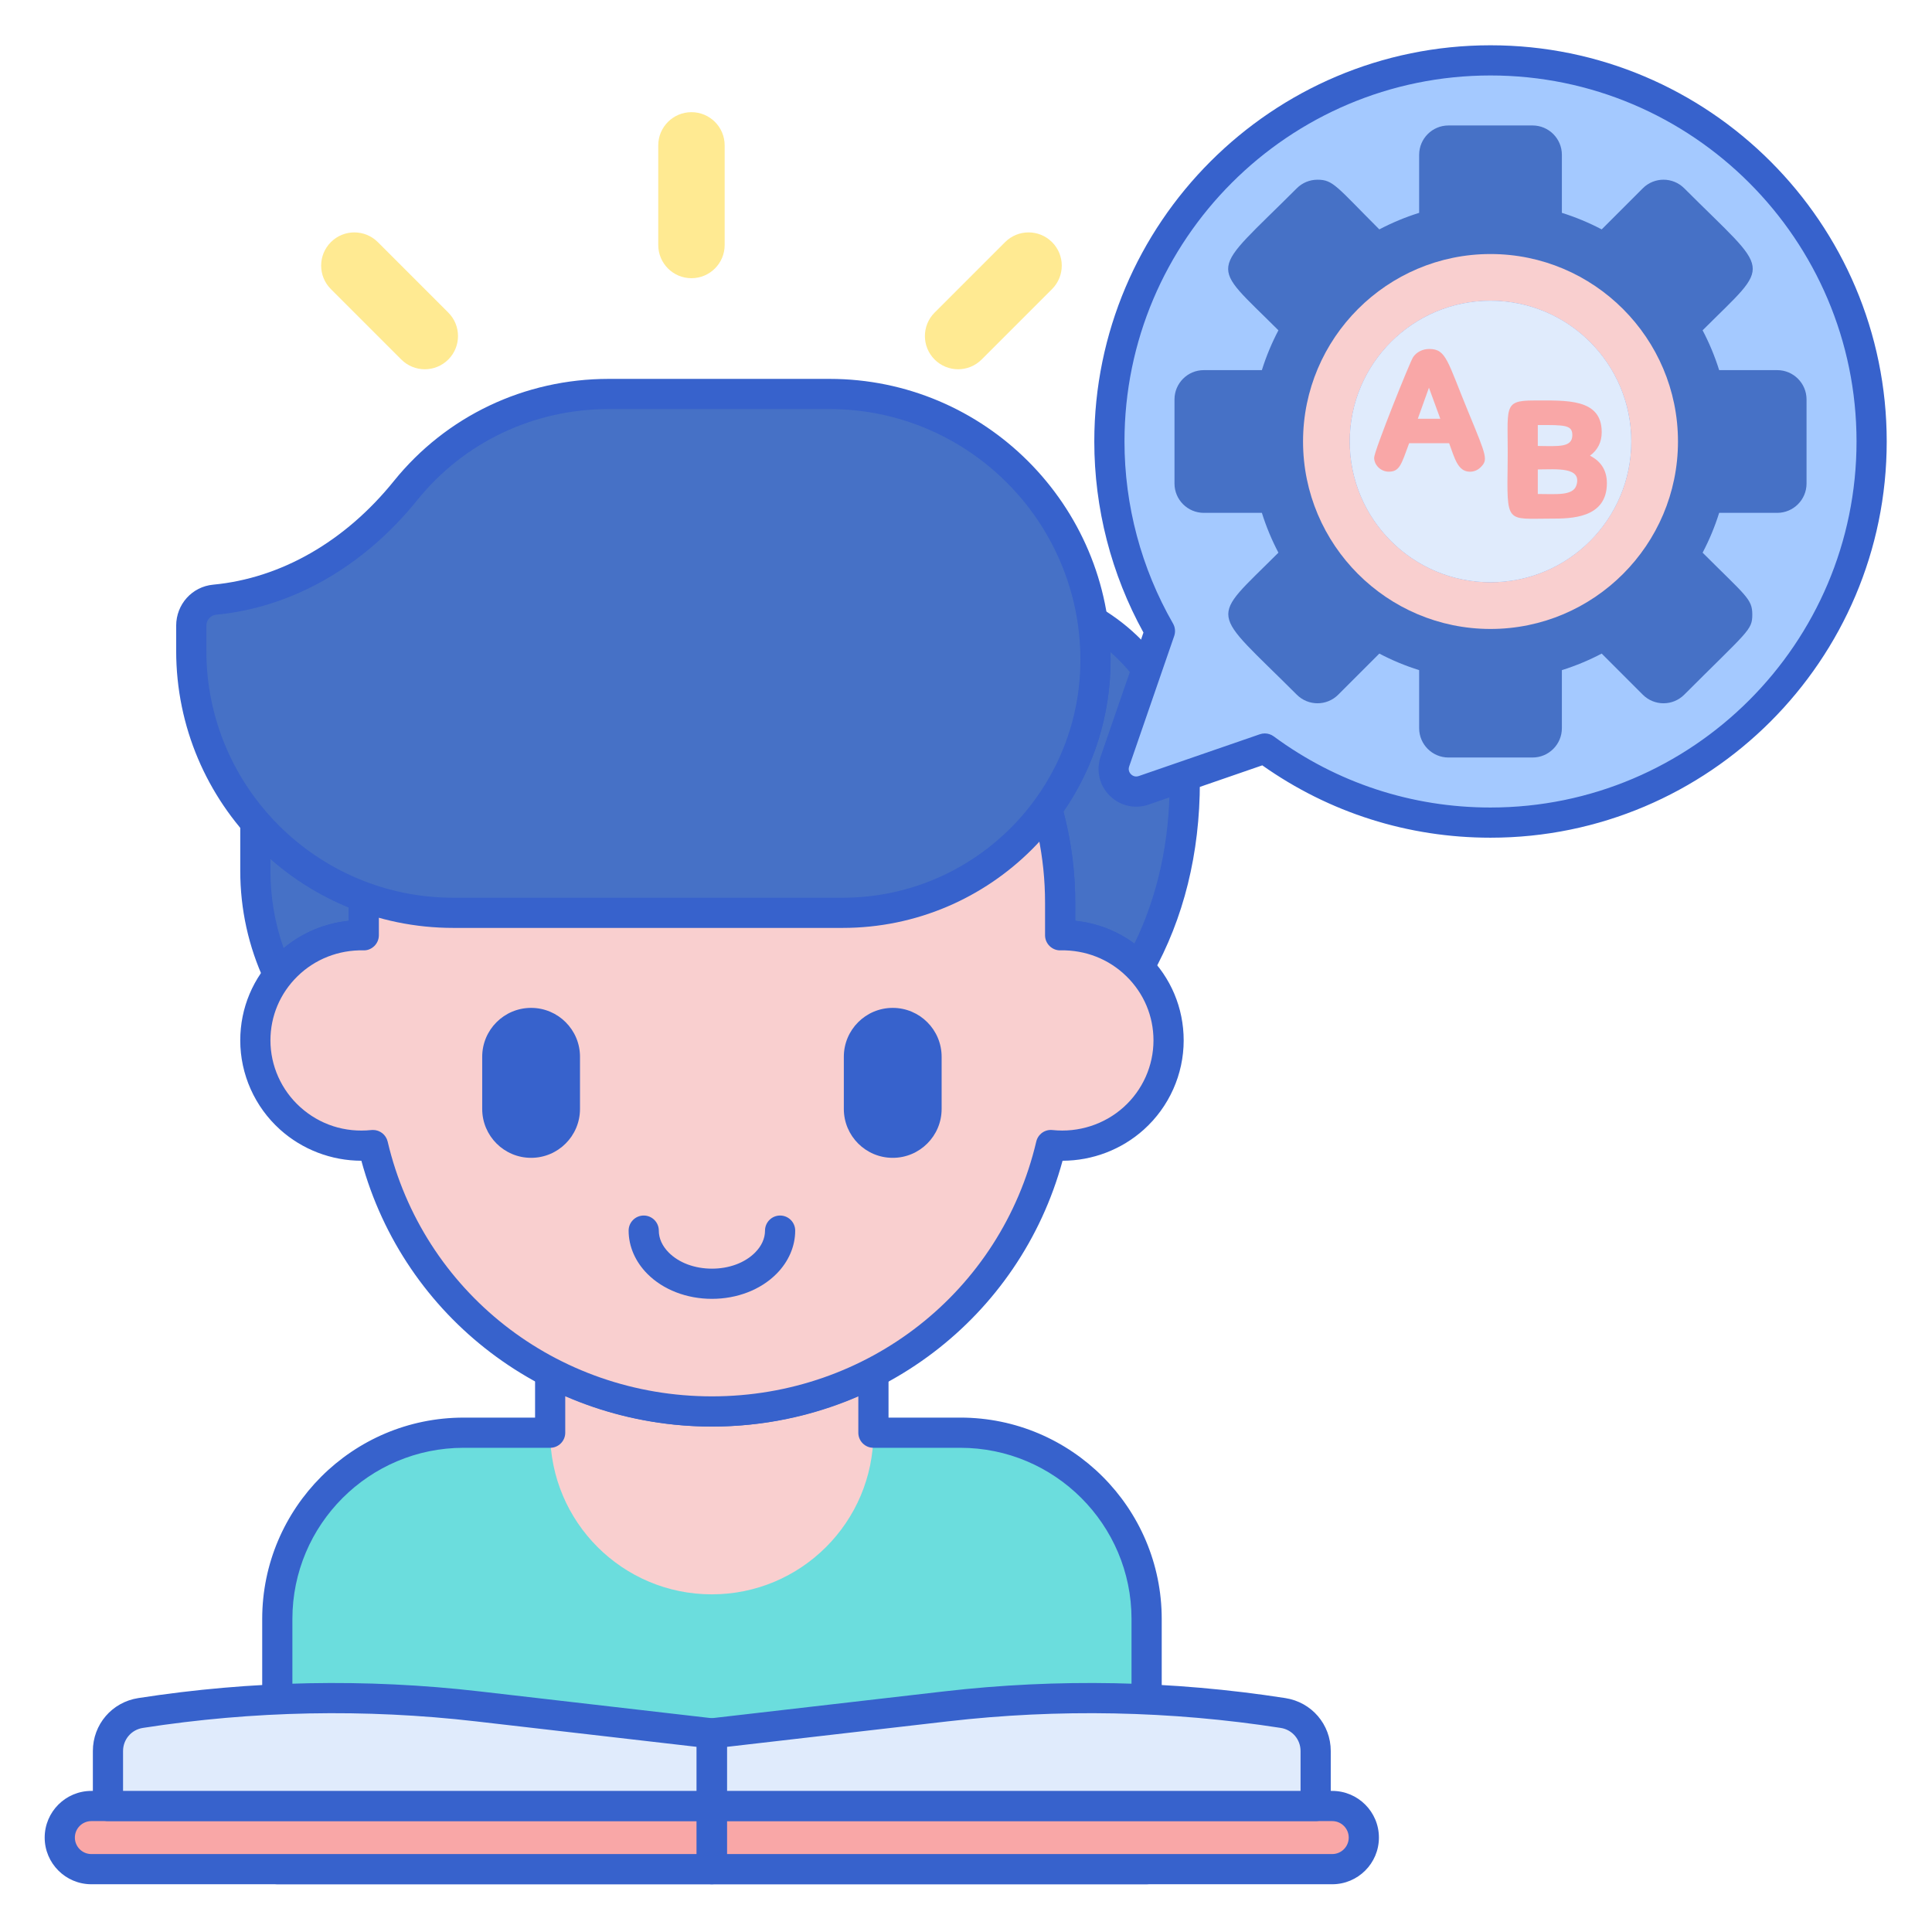 <?xml version="1.0" encoding="utf-8"?>
<!-- Generator: Adobe Illustrator 22.1.0, SVG Export Plug-In . SVG Version: 6.00 Build 0)  -->
<svg version="1.1" id="Layer_1" xmlns="http://www.w3.org/2000/svg" xmlns:xlink="http://www.w3.org/1999/xlink" x="0px" y="0px"
	 viewBox="0 0 256 256" style="enable-background:new 0 0 256 256;" xml:space="preserve">
<style type="text/css">
	.st0{fill:#E0EBFC;}
	.st1{fill:#3762CC;}
	.st2{fill:#4671C6;}
	.st3{fill:#6BDDDD;}
	.st4{fill:#F9A7A7;}
	.st5{fill:#A4C9FF;}
	.st6{fill:#FFEA92;}
	.st7{fill:#F9CFCF;}
	.st8{fill:#FFE164;}
	.st9{fill:#FFDC85;}
	.st10{fill:#FFEA94;}
	.st11{fill:#B9BEFC;}
	.st12{fill:#EAA97D;}
</style>
<g>
	<g>
		<path class="st3" d="M151.932,247.673H36.744v-33.149c0-13.632,11.051-24.683,24.683-24.683h65.822
			c13.632,0,24.683,11.051,24.683,24.683V247.673z"/>
	</g>
	<g>
		<path class="st7" d="M94.338,187.025c-7.742,0-15.032-1.898-21.437-5.238v8.054v0.002c0,11.828,9.588,21.416,21.416,21.416
			c11.823,0,21.416-9.582,21.416-21.419v-8.032C109.339,185.136,102.063,187.025,94.338,187.025z"/>
	</g>
	<g>
		<path class="st1" d="M151.933,249.673H36.743c-1.104,0-2-0.896-2-2v-33.148c0-14.713,11.97-26.684,26.684-26.684H70.9v-6.054
			c0-0.699,0.365-1.348,0.963-1.71c0.6-0.363,1.344-0.386,1.962-0.063c6.287,3.278,13.381,5.011,20.513,5.011
			c7.22,0,14.108-1.679,20.473-4.991c0.62-0.322,1.363-0.298,1.961,0.065c0.597,0.362,0.962,1.011,0.962,1.709v6.032h9.516
			c14.714,0,26.684,11.97,26.684,26.684v33.148C153.933,248.777,153.037,249.673,151.933,249.673z M38.743,245.673h111.189v-31.148
			c0-12.508-10.176-22.684-22.684-22.684h-11.516c-1.104,0-2-0.896-2-2v-4.862c-6.081,2.654-12.724,4.046-19.396,4.046
			c-6.687,0-13.344-1.398-19.438-4.064v4.88c0,1.104-0.896,2-2,2H61.427c-12.508,0-22.684,10.176-22.684,22.684V245.673z"/>
	</g>
	<g>
		<g>
			<path class="st4" d="M94.318,247.673H12.106c-2.311,0-4.184-1.873-4.184-4.184v0c0-2.311,1.873-4.184,4.184-4.184h82.212V247.673
				z"/>
		</g>
		<g>
			<path class="st4" d="M94.318,247.673h82.212c2.311,0,4.184-1.873,4.184-4.184v0c0-2.311-1.873-4.184-4.184-4.184H94.318V247.673z
				"/>
		</g>
		<g>
			<path class="st1" d="M94.317,249.673H12.105c-3.409,0-6.184-2.774-6.184-6.184s2.774-6.184,6.184-6.184h82.212
				c1.104,0,2,0.896,2,2v8.368C96.317,248.777,95.422,249.673,94.317,249.673z M12.105,241.305c-1.204,0-2.184,0.98-2.184,2.184
				s0.979,2.184,2.184,2.184h80.212v-4.368H12.105z"/>
		</g>
		<g>
			<path class="st1" d="M176.53,249.673H94.317c-1.104,0-2-0.896-2-2v-8.368c0-1.104,0.896-2,2-2h82.213
				c3.409,0,6.184,2.774,6.184,6.184S179.939,249.673,176.53,249.673z M96.317,245.673h80.213c1.204,0,2.184-0.98,2.184-2.184
				s-0.979-2.184-2.184-2.184H96.317V245.673z"/>
		</g>
		<g>
			<path class="st0" d="M94.318,239.305v-9.621l-31.016-3.579c-14.864-1.715-29.891-1.42-44.677,0.877h0
				c-2.486,0.386-4.32,2.527-4.32,5.043v7.28H94.318z"/>
		</g>
		<g>
			<path class="st0" d="M94.318,239.305v-9.621l31.016-3.579c14.864-1.715,29.891-1.42,44.677,0.877h0
				c2.486,0.386,4.32,2.527,4.32,5.043v7.28H94.318z"/>
		</g>
		<g>
			<path class="st1" d="M94.317,241.305H14.305c-1.104,0-2-0.896-2-2v-7.28c0-3.526,2.529-6.478,6.014-7.019
				c14.96-2.325,30.172-2.623,45.213-0.888l31.016,3.579c1.009,0.117,1.771,0.971,1.771,1.987v9.621
				C96.317,240.409,95.422,241.305,94.317,241.305z M16.305,237.305h76.013v-5.838l-29.245-3.375
				c-14.683-1.694-29.534-1.403-44.141,0.866c-1.522,0.237-2.627,1.526-2.627,3.067V237.305z"/>
		</g>
		<g>
			<path class="st1" d="M174.331,241.305H94.317c-1.104,0-2-0.896-2-2v-9.621c0-1.016,0.762-1.87,1.771-1.987l31.017-3.579
				c15.041-1.736,30.252-1.438,45.213,0.888c3.484,0.541,6.014,3.493,6.014,7.019v7.28
				C176.331,240.409,175.436,241.305,174.331,241.305z M96.317,237.305h76.014v-5.28c0-1.541-1.104-2.83-2.627-3.067
				c-14.605-2.27-29.458-2.562-44.141-0.866l-29.246,3.375V237.305z"/>
		</g>
	</g>
	<g>
		<path class="st2" d="M48.201,123.925v-4.32c0-0.247,0.015-0.491,0.019-0.738c-5.609-2.039-10.549-5.474-14.386-9.897v6.396
			c0,4.945,1.098,9.631,3.051,13.838C39.501,125.932,43.57,123.831,48.201,123.925z"/>
	</g>
	<g>
		<path class="st2" d="M138.733,107.167c1.127,3.956,1.742,8.125,1.742,12.438v4.32c4.138-0.084,7.827,1.588,10.435,4.28
			c3.942-7.031,6.079-15.212,6.079-24.606c0-9.094-4.907-17.037-12.215-21.34c0.25,1.693,0.383,3.424,0.383,5.186
			C145.157,94.821,142.77,101.635,138.733,107.167z"/>
	</g>
	<g>
		<path class="st1" d="M36.885,131.205c-0.079,0-0.159-0.005-0.239-0.014c-0.688-0.083-1.283-0.516-1.574-1.144
			c-2.148-4.625-3.237-9.564-3.237-14.681v-6.396c0-0.835,0.519-1.582,1.301-1.874c0.778-0.292,1.662-0.068,2.21,0.563
			c3.646,4.203,8.335,7.429,13.559,9.327c0.801,0.292,1.33,1.059,1.316,1.912l-0.01,0.349c-0.004,0.119-0.009,0.237-0.009,0.357
			v4.32c0,0.538-0.217,1.052-0.601,1.429c-0.385,0.376-0.902,0.598-1.44,0.571c-0.085-0.001-0.171-0.002-0.257-0.002
			c-3.712,0-7.146,1.642-9.456,4.531C38.065,130.932,37.488,131.205,36.885,131.205z M35.834,113.812v1.555
			c0,3.54,0.589,6.983,1.753,10.272c2.437-2.038,5.417-3.299,8.614-3.629v-1.778C42.414,118.684,38.904,116.507,35.834,113.812z"/>
	</g>
	<g>
		<path class="st1" d="M150.91,130.206c-0.538,0-1.058-0.217-1.437-0.608c-2.361-2.437-5.559-3.729-8.958-3.672
			c-0.526,0.024-1.057-0.195-1.44-0.571c-0.384-0.376-0.601-0.891-0.601-1.429v-4.32c0-4.01-0.561-8.01-1.666-11.89
			c-0.168-0.592-0.055-1.229,0.309-1.727c3.951-5.414,6.04-11.825,6.04-18.542c0-1.617-0.122-3.264-0.361-4.896
			c-0.112-0.762,0.223-1.521,0.862-1.95c0.637-0.43,1.468-0.455,2.131-0.064c8.143,4.794,13.2,13.632,13.2,23.064
			c0,9.479-2.131,18.087-6.335,25.583c-0.309,0.551-0.859,0.924-1.486,1.005C151.082,130.2,150.996,130.206,150.91,130.206z
			 M142.475,122.009c2.861,0.294,5.544,1.331,7.839,3.025c3.104-6.368,4.676-13.565,4.676-21.434c0-6.62-2.93-12.895-7.847-17.178
			c0.01,0.342,0.015,0.684,0.015,1.024c0,7.244-2.156,14.174-6.246,20.105c1.038,3.943,1.563,7.994,1.563,12.053V122.009z"/>
	</g>
	<g>
		<path class="st7" d="M140.475,123.925v-4.32c0-25.251-20.656-45.721-46.137-45.721l0,0c-25.481,0-46.137,20.47-46.137,45.721v4.32
			c-8.011-0.162-14.367,6.22-14.367,13.934c0,8.238,7.192,14.754,15.586,13.866c4.761,20.229,23.059,35.299,44.918,35.299
			c21.861,0,40.157-15.072,44.918-35.299c8.383,0.886,15.586-5.617,15.586-13.866C154.842,130.141,148.482,123.763,140.475,123.925z
			"/>
	</g>
	<g>
		<path class="st1" d="M94.339,172.104L94.339,172.104c-3.353,0-6.475-1.21-8.567-3.319c-1.597-1.609-2.476-3.641-2.476-5.721
			c0-1.104,0.896-2,2-2s2,0.896,2,2c0,1.032,0.455,2.037,1.315,2.904c1.347,1.357,3.435,2.136,5.728,2.136
			c2.285,0,4.368-0.778,5.715-2.136c0.86-0.867,1.314-1.871,1.314-2.904c0-1.104,0.896-2,2-2s2,0.896,2,2
			c0,2.081-0.879,4.113-2.475,5.721C100.801,170.894,97.683,172.104,94.339,172.104z"/>
	</g>
	<g>
		<path class="st1" d="M118.291,153.419L118.291,153.419c-3.578,0-6.479-2.901-6.479-6.479v-6.911c0-3.578,2.901-6.479,6.479-6.479
			h0c3.578,0,6.479,2.901,6.479,6.479v6.911C124.77,150.518,121.869,153.419,118.291,153.419z"/>
	</g>
	<g>
		<path class="st1" d="M70.374,153.419L70.374,153.419c-3.578,0-6.479-2.901-6.479-6.479v-6.911c0-3.578,2.901-6.479,6.479-6.479h0
			c3.578,0,6.479,2.901,6.479,6.479v6.911C76.853,150.518,73.952,153.419,70.374,153.419z"/>
	</g>
	<g>
		<path class="st1" d="M94.338,189.025c-21.924,0-40.791-14.398-46.454-35.22c-3.966-0.009-7.814-1.469-10.771-4.129
			c-3.354-3.019-5.278-7.325-5.278-11.816c0-4.299,1.698-8.33,4.782-11.352c2.619-2.567,5.967-4.126,9.585-4.499v-2.404
			c0-26.313,21.594-47.721,48.137-47.721s48.137,21.408,48.137,47.721v2.404c3.619,0.372,6.966,1.932,9.587,4.5
			c3.083,3.021,4.781,7.052,4.781,11.351c0,4.491-1.923,8.796-5.276,11.814c-2.958,2.662-6.809,4.122-10.773,4.131
			C135.128,174.626,116.261,189.025,94.338,189.025z M49.422,149.726c0.918,0,1.73,0.63,1.945,1.542
			c4.678,19.876,22.348,33.757,42.971,33.757c20.622,0,38.293-13.882,42.972-33.758c0.231-0.981,1.147-1.644,2.157-1.53
			c3.442,0.362,6.876-0.743,9.424-3.037c2.512-2.26,3.952-5.482,3.952-8.841c0-3.214-1.271-6.231-3.581-8.494
			c-2.333-2.286-5.438-3.501-8.746-3.441c-0.526,0.024-1.057-0.195-1.44-0.571c-0.384-0.376-0.601-0.891-0.601-1.429v-4.32
			c0-24.108-19.8-43.721-44.137-43.721s-44.137,19.613-44.137,43.721v4.32c0,0.538-0.217,1.052-0.601,1.429
			c-0.385,0.375-0.902,0.598-1.44,0.571c-3.282-0.062-6.412,1.154-8.745,3.439c-2.31,2.263-3.581,5.28-3.581,8.495
			c0,3.358,1.441,6.582,3.954,8.842c2.585,2.327,5.933,3.402,9.422,3.035C49.28,149.729,49.352,149.726,49.422,149.726z"/>
	</g>
	<g>
		<path class="st2" d="M53.739,65.003c-6.596,8.179-15.454,13.529-25.308,14.46c-1.761,0.166-3.088,1.678-3.088,3.447v3.329
			c0,19.172,15.542,34.714,34.714,34.714h51.593c18.505,0,33.507-15.002,33.507-33.507v0c0-19.464-15.779-35.243-35.243-35.243
			l-29.26,0C70.214,52.204,60.293,56.876,53.739,65.003z"/>
	</g>
	<g>
		<path class="st1" d="M111.65,122.953H60.058c-20.244,0-36.714-16.47-36.714-36.713v-3.33c0-2.836,2.106-5.174,4.899-5.438
			c8.985-0.849,17.486-5.723,23.939-13.724l0,0c6.94-8.608,17.318-13.544,28.472-13.544h29.261
			c20.535,0,37.242,16.707,37.242,37.243C147.157,107.025,131.229,122.953,111.65,122.953z M80.654,54.204
			c-9.938,0-19.181,4.394-25.358,12.055l0,0c-7.135,8.848-16.608,14.244-26.676,15.196c-0.716,0.067-1.276,0.707-1.276,1.456v3.33
			c0,18.038,14.676,32.713,32.714,32.713h51.593c17.373,0,31.507-14.134,31.507-31.507c0-18.33-14.912-33.243-33.242-33.243H80.654z
			 M53.739,65.003h0.01H53.739z"/>
	</g>
	<g>
		<path class="st5" d="M197.5,8C169.61,8,147,30.61,147,58.5c0,9.147,2.445,17.719,6.698,25.119l-5.967,17.286
			c-0.816,2.365,1.45,4.631,3.815,3.815l16.042-5.537C175.961,105.35,186.303,109,197.5,109c27.89,0,50.5-22.61,50.5-50.5
			S225.39,8,197.5,8z"/>
	</g>
	<g>
		<path class="st2" d="M235.492,49.044h-7.695c-0.569-1.817-1.305-3.589-2.192-5.276c9.265-9.265,9.183-7.2-2.434-18.818
			c-1.518-1.518-3.975-1.518-5.492,0l-5.445,5.446c-1.687-0.888-3.46-1.624-5.277-2.193v-7.694c0-2.141-1.742-3.884-3.884-3.884
			h-11.144c-2.142,0-3.884,1.742-3.884,3.884v7.694c-1.816,0.568-3.589,1.305-5.277,2.193c-5.701-5.701-6.11-6.583-8.191-6.583
			c-1.038,0-2.013,0.404-2.746,1.137c-11.688,11.688-11.686,9.566-2.434,18.818c-0.888,1.687-1.624,3.46-2.192,5.276h-7.695
			c-2.142,0-3.884,1.742-3.884,3.884v11.144c0,2.141,1.742,3.884,3.884,3.884h7.695c0.569,1.817,1.305,3.589,2.192,5.276
			c-9.265,9.265-9.183,7.2,2.434,18.818c1.518,1.518,3.975,1.518,5.492,0l5.445-5.446c1.687,0.888,3.46,1.624,5.277,2.193v7.694
			c0,2.141,1.742,3.884,3.884,3.884h11.144c2.142,0,3.884-1.742,3.884-3.884v-7.694c1.816-0.568,3.589-1.305,5.277-2.193
			l5.445,5.446c1.518,1.518,3.975,1.518,5.492,0c8.513-8.513,9.018-8.542,9.018-10.626c0-2.065-0.835-2.443-6.583-8.192
			c0.888-1.687,1.624-3.46,2.192-5.276h7.695c2.142,0,3.884-1.742,3.884-3.884V52.928C239.375,50.786,237.633,49.044,235.492,49.044
			z M216.148,58.5c0,10.283-8.365,18.648-18.648,18.648s-18.648-8.365-18.648-18.648c0-10.283,8.365-18.648,18.648-18.648
			S216.148,48.217,216.148,58.5z"/>
	</g>
	<g>
		<path class="st7" d="M197.5,33.66c-13.696,0-24.84,11.143-24.84,24.84c0,13.698,11.143,24.841,24.84,24.841
			c13.698,0,24.841-11.143,24.841-24.841C222.341,44.803,211.198,33.66,197.5,33.66z M197.5,77.148
			c-10.283,0-18.648-8.365-18.648-18.648s8.365-18.648,18.648-18.648s18.648,8.365,18.648,18.648S207.783,77.148,197.5,77.148z"/>
	</g>
	<g>
		<path class="st1" d="M197.5,111c-10.925,0-21.357-3.312-30.24-9.588l-15.062,5.199c-1.82,0.629-3.802,0.173-5.167-1.19
			c-1.363-1.364-1.82-3.343-1.191-5.167l5.674-16.437C147.249,76.084,145,67.352,145,58.5C145,29.551,168.552,6,197.5,6
			S250,29.551,250,58.5S226.448,111,197.5,111z M167.588,97.183c0.421,0,0.838,0.133,1.187,0.39
			C177.147,103.74,187.081,107,197.5,107c26.743,0,48.5-21.757,48.5-48.5S224.243,10,197.5,10S149,31.757,149,58.5
			c0,8.46,2.224,16.801,6.432,24.123c0.288,0.501,0.345,1.103,0.156,1.649l-5.967,17.286c-0.184,0.534,0.105,0.9,0.238,1.034
			c0.133,0.132,0.498,0.422,1.034,0.238l16.042-5.537C167.148,97.219,167.368,97.183,167.588,97.183z"/>
	</g>
	<g>
		<circle class="st0" cx="197.5" cy="58.5" r="18.648"/>
	</g>
	<g>
		<path class="st4" d="M194.607,54.706c-2.833-6.855-2.942-8.465-5.224-8.465c-0.885,0-1.687,0.408-2.145,1.09
			c-0.402,0.597-5.158,12.422-5.158,13.32c0,0.984,0.9,1.847,1.928,1.847c1.449,0,1.655-0.905,2.712-3.771h5.298
			c0.722,1.942,1.129,3.776,2.763,3.776c0.529,0,1.026-0.206,1.4-0.579C197.176,60.93,197.031,60.578,194.607,54.706z
			 M187.867,55.485l1.475-4.114l1.503,4.114H187.867z"/>
	</g>
	<g>
		<path class="st4" d="M210.678,60.381c1.034-0.756,1.557-1.802,1.557-3.119c0-4.494-4.681-4.195-8.989-4.195
			c-4.223,0-3.382,0.895-3.473,8.167c-0.103,8.289-0.25,7.485,5.757,7.485c2.583,0,7.391,0,7.391-4.698
			C212.92,62.356,212.167,61.135,210.678,60.381z M203.767,59.092v-2.772c3.589-0.012,4.575-0.011,4.575,1.331
			C208.342,59.301,206.556,59.13,203.767,59.092z M203.767,62.203c2.47-0.01,5.838-0.365,5.128,2.063
			c-0.428,1.46-2.665,1.192-5.128,1.192V62.203z"/>
	</g>
	<g>
		<path class="st6" d="M91.622,36.863L91.622,36.863c-2.43,0-4.4-1.97-4.4-4.4v-13.2c0-2.43,1.97-4.4,4.4-4.4h0
			c2.43,0,4.4,1.97,4.4,4.4v13.2C96.022,34.893,94.052,36.863,91.622,36.863z"/>
	</g>
	<g>
		<path class="st6" d="M59.4,47.641L59.4,47.641c-1.718,1.718-4.504,1.718-6.223,0l-9.334-9.334c-1.718-1.718-1.718-4.504,0-6.223
			l0,0c1.718-1.718,4.504-1.718,6.223,0l9.334,9.334C61.118,43.137,61.118,45.922,59.4,47.641z"/>
	</g>
	<g>
		<path class="st6" d="M123.844,47.641L123.844,47.641c1.718,1.718,4.504,1.718,6.223,0l9.334-9.334
			c1.718-1.718,1.718-4.504,0-6.223v0c-1.718-1.718-4.504-1.718-6.223,0l-9.334,9.334C122.125,43.137,122.125,45.922,123.844,47.641
			z"/>
	</g>
</g>
</svg>
